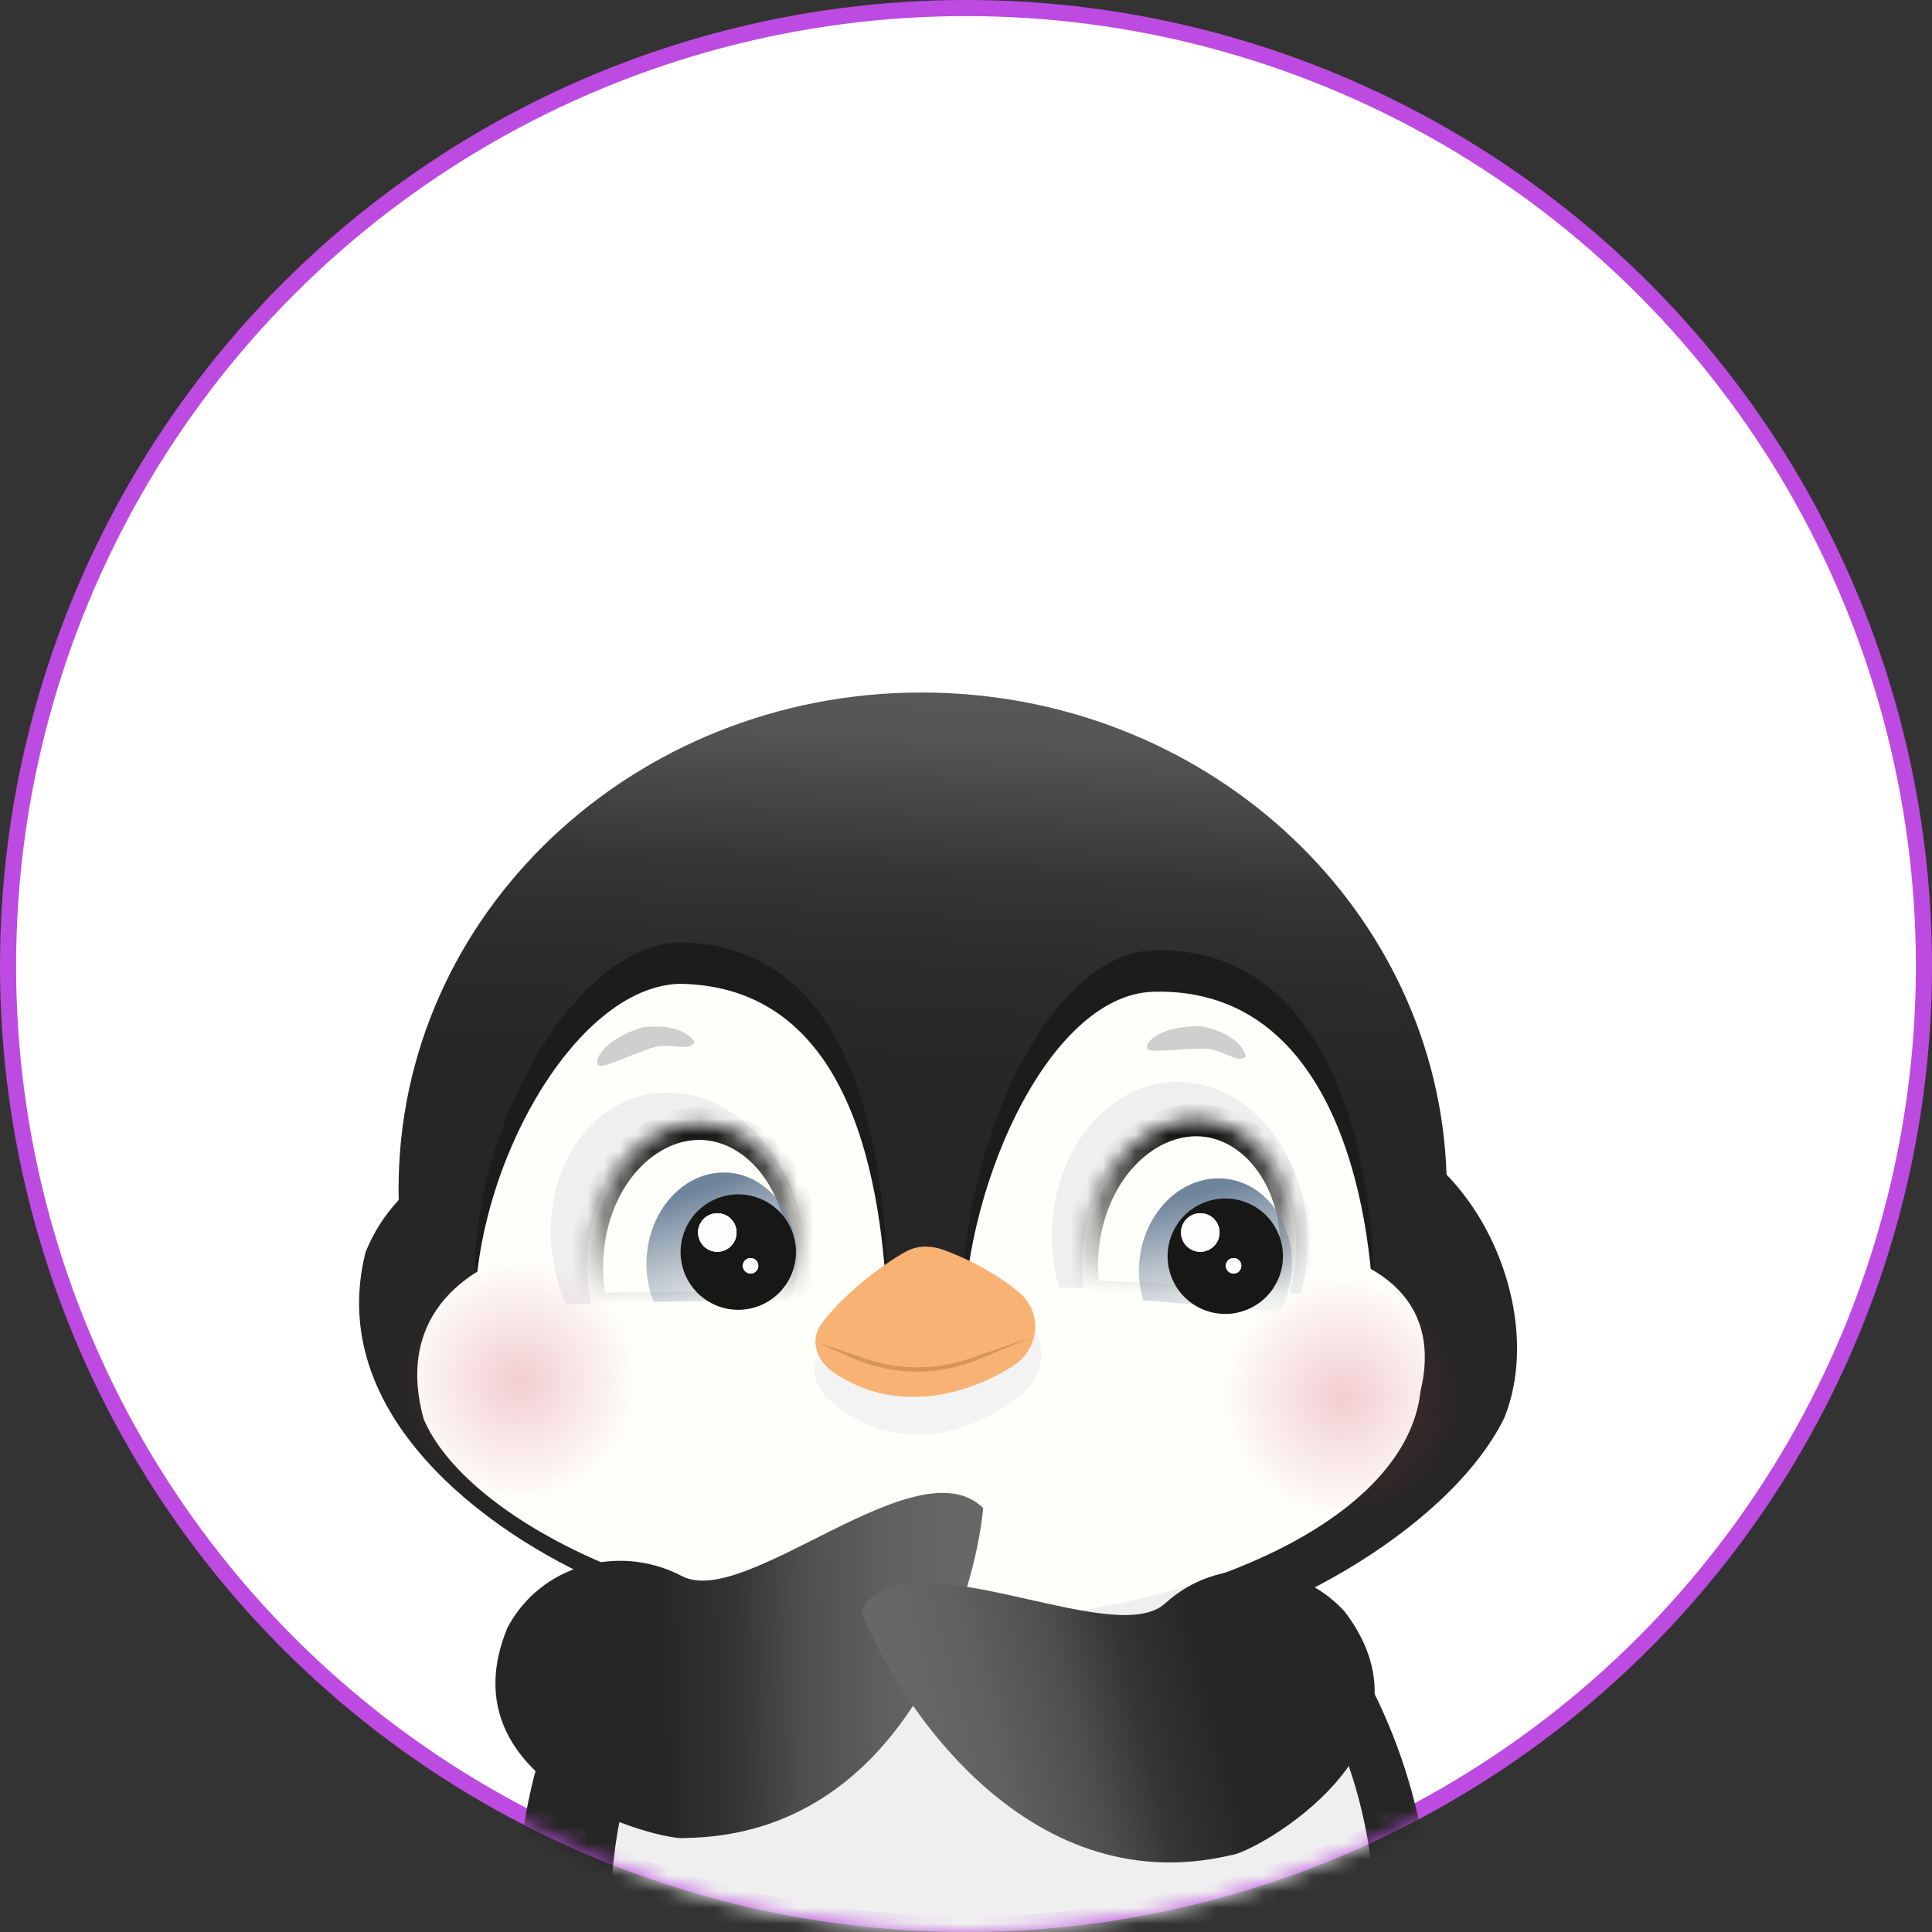 <svg width="120" height="120" viewBox="0 0 120 120" fill="none" xmlns="http://www.w3.org/2000/svg">
<rect x="0" y="0" width="120" height="120" fill="#333333" stroke="none"/>
<circle cx="60" cy="60" r="59.5" fill="white" stroke="#BD4BE1"/>
<mask id="mask0_654_550" style="mask-type:alpha" maskUnits="userSpaceOnUse" x="0" y="0" width="120" height="120">
<circle cx="60" cy="60" r="60" fill="#C4C4C4"/>
</mask>
<g mask="url(#mask0_654_550)">
<path fill-rule="evenodd" clip-rule="evenodd" d="M56.57 104.76C61.594 104.879 66.379 103.911 70.674 102.082C78.233 101.528 89.96 95.165 93.444 88.049C95.355 83.27 93.618 76.851 89.847 72.955C89.306 56.676 75.423 43.432 58.05 43.023C40.076 42.6 25.174 56.077 24.765 73.126C24.753 73.597 24.753 74.066 24.764 74.532C23.898 75.464 23.196 76.551 22.706 77.776C20.141 87.909 30.373 95.276 37.477 98.341C42.775 102.219 49.373 104.591 56.57 104.76Z" fill="url(#paint0_linear_654_550)"/>
<path fill-rule="evenodd" clip-rule="evenodd" d="M73.195 92.674C79.779 92.492 85.594 88.667 85.344 79.433C85.094 70.198 81.943 58.741 71.643 59.026C65.058 59.207 59.592 71.582 59.842 80.816C60.092 90.05 66.611 92.855 73.195 92.674ZM43.124 91.973C49.709 91.791 55.391 88.943 55.141 79.708C54.891 70.474 52.749 58.677 42.218 58.532C35.634 58.714 29.256 70.26 29.506 79.494C29.757 88.729 36.54 92.155 43.124 91.973Z" fill="#1C1C1C"/>
<path fill-rule="evenodd" clip-rule="evenodd" d="M73.194 95.247C79.778 95.065 85.593 91.24 85.343 82.006C85.093 72.772 81.942 61.315 71.642 61.599C65.057 61.781 59.591 74.155 59.841 83.389C60.092 92.624 66.61 95.428 73.194 95.247ZM43.123 94.546C49.708 94.365 55.39 91.516 55.14 82.281C54.89 73.047 52.748 61.25 42.217 61.106C35.633 61.287 29.255 72.833 29.506 82.068C29.756 91.302 36.539 94.728 43.123 94.546Z" fill="#FEFFFA"/>
<ellipse rx="28.948" ry="31.029" transform="matrix(0.942 0.336 -0.258 0.966 60.531 119.729)" fill="url(#paint1_linear_654_550)"/>
<ellipse rx="24.124" ry="26.596" transform="matrix(0.942 0.336 -0.258 0.966 61.669 119.197)" fill="url(#paint2_linear_654_550)"/>
<path d="M88.232 86.402C87.313 94.921 72.596 100.968 56.755 100.866C40.914 100.763 28.846 94.052 26.319 88.151C23.071 76.515 39.981 73.282 56.27 80.854C75.86 74.248 90.686 76.195 88.232 86.402Z" fill="#FEFFFA"/>
<path d="M42.361 97.896C46.336 99.976 56.974 89.639 61.069 93.669C60.541 99.323 56.111 113.987 42.538 114.162C41.082 114.369 27.491 110.87 31.512 101.114C33.528 97.256 38.386 95.815 42.361 97.896Z" fill="url(#paint3_linear_654_550)"/>
<path d="M72.362 99.596C69.14 102.537 56.304 95.174 53.485 100.01C55.485 105.299 63.574 118.287 76.504 115.217C77.941 115.068 89.915 108.475 83.513 100.09C80.577 96.876 75.585 96.655 72.362 99.596Z" fill="url(#paint4_linear_654_550)"/>
<path fill-rule="evenodd" clip-rule="evenodd" d="M49.616 80.445C49.938 79.149 50.015 77.724 49.794 76.254C49.026 71.131 44.942 67.396 40.673 67.911C36.404 68.427 33.565 72.998 34.333 78.121C34.489 79.157 34.78 80.136 35.18 81.035L49.616 80.445Z" fill="#EFEFEF"/>
<mask id="path-12-inside-1_654_550" fill="white">
<path fill-rule="evenodd" clip-rule="evenodd" d="M49.495 81.113C49.701 80.4 49.837 79.643 49.892 78.856C50.223 74.119 47.49 70.071 43.789 69.814C40.088 69.558 36.819 73.189 36.489 77.926C36.406 79.111 36.515 80.253 36.783 81.303L49.495 81.113Z"/>
</mask>
<path fill-rule="evenodd" clip-rule="evenodd" d="M49.495 81.113C49.701 80.4 49.837 79.643 49.892 78.856C50.223 74.119 47.49 70.071 43.789 69.814C40.088 69.558 36.819 73.189 36.489 77.926C36.406 79.111 36.515 80.253 36.783 81.303L49.495 81.113Z" fill="#FEFFFA"/>
<path d="M49.892 78.856L50.889 78.926L50.889 78.926L49.892 78.856ZM49.495 81.113L49.51 82.113L50.251 82.102L50.456 81.391L49.495 81.113ZM43.789 69.814L43.72 70.812L43.72 70.812L43.789 69.814ZM36.489 77.926L37.486 77.996L37.486 77.996L36.489 77.926ZM36.783 81.303L35.814 81.55L36.009 82.315L36.798 82.303L36.783 81.303ZM48.895 78.786C48.844 79.504 48.721 80.191 48.535 80.836L50.456 81.391C50.681 80.609 50.83 79.783 50.889 78.926L48.895 78.786ZM43.72 70.812C46.655 71.016 49.203 74.358 48.895 78.786L50.889 78.926C51.242 73.881 48.326 69.127 43.858 68.817L43.72 70.812ZM37.486 77.996C37.795 73.567 40.784 70.608 43.72 70.812L43.858 68.817C39.391 68.507 35.843 72.812 35.491 77.856L37.486 77.996ZM37.752 81.056C37.511 80.11 37.411 79.076 37.486 77.996L35.491 77.856C35.401 79.146 35.519 80.395 35.814 81.55L37.752 81.056ZM36.798 82.303L49.51 82.113L49.48 80.113L36.768 80.303L36.798 82.303Z" fill="url(#paint5_linear_654_550)" mask="url(#path-12-inside-1_654_550)"/>
<path fill-rule="evenodd" clip-rule="evenodd" d="M49.038 80.743C49.315 80.087 49.487 79.357 49.528 78.585C49.688 75.526 47.722 72.949 45.136 72.83C42.55 72.71 40.323 75.093 40.163 78.152C40.112 79.124 40.275 80.047 40.605 80.859L49.038 80.743Z" fill="url(#paint6_linear_654_550)"/>
<ellipse cx="45.856" cy="77.769" rx="3.582" ry="3.585" transform="rotate(21.797 45.856 77.769)" fill="#171715"/>
<ellipse cx="44.553" cy="76.553" rx="1.194" ry="1.195" transform="rotate(21.797 44.553 76.553)" fill="#FEFEFC"/>
<ellipse cx="44.553" cy="76.553" rx="1.194" ry="1.195" transform="rotate(21.797 44.553 76.553)" fill="#FEFEFC"/>
<ellipse cx="44.553" cy="76.553" rx="1.194" ry="1.195" transform="rotate(21.797 44.553 76.553)" fill="#FEFEFC"/>
<ellipse cx="46.62" cy="78.621" rx="0.478" ry="0.478" transform="rotate(21.797 46.62 78.621)" fill="#FEFEFC"/>
<ellipse cx="46.62" cy="78.621" rx="0.478" ry="0.478" transform="rotate(21.797 46.62 78.621)" fill="#FEFEFC"/>
<ellipse cx="46.62" cy="78.621" rx="0.478" ry="0.478" transform="rotate(21.797 46.62 78.621)" fill="#FEFEFC"/>
<path fill-rule="evenodd" clip-rule="evenodd" d="M80.78 80.345C81.01 79.544 81.157 78.69 81.208 77.798C81.513 72.429 78.211 67.7 73.834 67.235C69.456 66.77 65.66 70.746 65.355 76.115C65.279 77.457 65.428 78.76 65.764 79.967L80.78 80.345Z" fill="#EFEFEF"/>
<mask id="path-19-inside-2_654_550" fill="white">
<path fill-rule="evenodd" clip-rule="evenodd" d="M79.901 81.064C80.145 80.374 80.323 79.638 80.423 78.867C81.025 74.228 78.575 70.088 74.95 69.618C71.325 69.149 67.899 72.529 67.297 77.168C67.146 78.328 67.187 79.458 67.389 80.506L79.901 81.064Z"/>
</mask>
<path fill-rule="evenodd" clip-rule="evenodd" d="M79.901 81.064C80.145 80.374 80.323 79.638 80.423 78.867C81.025 74.228 78.575 70.088 74.95 69.618C71.325 69.149 67.899 72.529 67.297 77.168C67.146 78.328 67.187 79.458 67.389 80.506L79.901 81.064Z" fill="#FEFFFA"/>
<path d="M80.423 78.867L79.431 78.739L79.431 78.739L80.423 78.867ZM79.901 81.064L79.856 82.063L80.596 82.096L80.843 81.398L79.901 81.064ZM74.95 69.618L74.822 70.61L74.822 70.61L74.95 69.618ZM67.297 77.168L68.288 77.297L68.288 77.297L67.297 77.168ZM67.388 80.506L66.407 80.695L66.556 81.47L67.344 81.505L67.388 80.506ZM79.431 78.739C79.34 79.44 79.178 80.107 78.958 80.73L80.843 81.398C81.111 80.641 81.305 79.837 81.414 78.996L79.431 78.739ZM74.822 70.61C77.684 70.981 79.993 74.406 79.431 78.739L81.414 78.996C82.056 74.051 79.465 69.195 75.078 68.627L74.822 70.61ZM68.288 77.297C68.851 72.964 71.958 70.24 74.822 70.61L75.078 68.627C70.692 68.059 66.947 72.094 66.305 77.039L68.288 77.297ZM68.37 80.317C68.189 79.375 68.151 78.353 68.288 77.297L66.305 77.039C66.141 78.304 66.184 79.541 66.407 80.695L68.37 80.317ZM67.344 81.505L79.856 82.063L79.945 80.065L67.433 79.507L67.344 81.505Z" fill="url(#paint7_linear_654_550)" mask="url(#path-19-inside-2_654_550)"/>
<path fill-rule="evenodd" clip-rule="evenodd" d="M79.5 81.494C79.836 80.869 80.073 80.161 80.182 79.398C80.612 76.373 78.862 73.613 76.273 73.233C73.684 72.853 71.236 74.996 70.806 78.02C70.669 78.981 70.752 79.916 71.013 80.755L79.5 81.494Z" fill="url(#paint8_linear_654_550)"/>
<ellipse cx="76.104" cy="78.026" rx="3.582" ry="3.585" transform="rotate(21.797 76.104 78.026)" fill="#171715"/>
<ellipse cx="74.553" cy="76.553" rx="1.194" ry="1.195" transform="rotate(21.797 74.553 76.553)" fill="#FEFEFC"/>
<ellipse cx="74.553" cy="76.553" rx="1.194" ry="1.195" transform="rotate(21.797 74.553 76.553)" fill="#FEFEFC"/>
<ellipse cx="74.553" cy="76.553" rx="1.194" ry="1.195" transform="rotate(21.797 74.553 76.553)" fill="#FEFEFC"/>
<ellipse cx="76.621" cy="78.621" rx="0.478" ry="0.478" transform="rotate(21.797 76.621 78.621)" fill="#FEFEFC"/>
<ellipse cx="76.621" cy="78.621" rx="0.478" ry="0.478" transform="rotate(21.797 76.621 78.621)" fill="#FEFEFC"/>
<ellipse cx="76.621" cy="78.621" rx="0.478" ry="0.478" transform="rotate(21.797 76.621 78.621)" fill="#FEFEFC"/>
<path d="M74.615 63.739C76.834 64.197 77.3 65.237 77.386 65.623C76.82 66.124 76.027 65.111 74.635 65.132C72.686 65.162 71.322 65.456 71.236 65.069C71.149 64.683 72.156 63.695 74.615 63.739Z" fill="#CFCFCF"/>
<path d="M39.924 63.804C42.176 63.553 42.942 64.397 43.143 64.737C42.76 65.388 41.692 64.671 40.374 65.122C38.53 65.754 37.324 66.455 37.122 66.115C36.92 65.774 37.572 64.523 39.924 63.804Z" fill="#CFCFCF"/>
<path d="M63.867 82.086C65.048 83.362 64.919 85.31 63.612 86.457C61.136 88.629 58.444 89.027 57.787 89.081C55.517 89.265 53.577 88.682 51.623 87.055C50.749 86.327 50.28 85.183 50.801 84.171C51.828 82.177 54.352 79.732 56.112 78.561C56.912 78.029 57.91 78.055 58.783 78.455C60.975 79.46 62.693 80.817 63.867 82.086Z" fill="#F3F3F3"/>
<path d="M63.228 80.208C64.771 81.456 64.623 83.715 62.965 84.809C60.631 86.35 58.268 86.673 57.659 86.722C55.512 86.897 53.667 86.485 51.839 85.293C50.767 84.594 50.252 83.299 50.999 82.259C52.206 80.58 54.633 78.635 56.28 77.732C57.001 77.336 57.847 77.356 58.619 77.639C60.527 78.341 62.077 79.278 63.228 80.208Z" fill="#F8B274"/>
<path d="M50.79 83.386L53.754 84.395C55.86 85.112 58.144 85.106 60.246 84.378L64.16 83.022L60.798 84.424C58.248 85.487 55.371 85.448 52.852 84.314L50.79 83.386Z" fill="#D69656"/>
<circle opacity="0.25" cx="83.415" cy="86.749" r="7.5" transform="rotate(21.797 83.415 86.749)" fill="url(#paint9_radial_654_550)"/>
<circle opacity="0.25" cx="32.211" cy="85.749" r="7.5" transform="rotate(21.797 32.211 85.749)" fill="url(#paint10_radial_654_550)"/>
</g>
<defs>
<linearGradient id="paint0_linear_654_550" x1="67" y1="68" x2="68.676" y2="36.439" gradientUnits="userSpaceOnUse">
<stop stop-color="#262626"/>
<stop offset="0.229" stop-color="#2B2B2B"/>
<stop offset="0.417" stop-color="#353535"/>
<stop offset="0.688" stop-color="#555555"/>
<stop offset="0.906" stop-color="#5B5B5B"/>
</linearGradient>
<linearGradient id="paint1_linear_654_550" x1="31.3" y1="16.975" x2="58.563" y2="58.696" gradientUnits="userSpaceOnUse">
<stop stop-color="#262626"/>
<stop offset="0.229" stop-color="#353535"/>
<stop offset="0.417" stop-color="#4E4E4E"/>
<stop offset="0.688" stop-color="#616161"/>
<stop offset="0.906" stop-color="#676767"/>
</linearGradient>
<linearGradient id="paint2_linear_654_550" x1="14.327" y1="7.023" x2="19.385" y2="17.221" gradientUnits="userSpaceOnUse">
<stop stop-color="#EFEFEF"/>
<stop offset="0.327" stop-color="#F4F4F4"/>
<stop offset="0.53" stop-color="#F7F7F7"/>
<stop offset="1" stop-color="white"/>
</linearGradient>
<linearGradient id="paint3_linear_654_550" x1="41" y1="97.538" x2="61.857" y2="97.306" gradientUnits="userSpaceOnUse">
<stop stop-color="#262626"/>
<stop offset="0.229" stop-color="#353535"/>
<stop offset="0.417" stop-color="#4E4E4E"/>
<stop offset="0.688" stop-color="#616161"/>
<stop offset="0.906" stop-color="#676767"/>
</linearGradient>
<linearGradient id="paint4_linear_654_550" x1="73.56" y1="98.929" x2="53.827" y2="104.155" gradientUnits="userSpaceOnUse">
<stop stop-color="#262626"/>
<stop offset="0.229" stop-color="#353535"/>
<stop offset="0.417" stop-color="#4E4E4E"/>
<stop offset="0.688" stop-color="#616161"/>
<stop offset="0.906" stop-color="#676767"/>
</linearGradient>
<linearGradient id="paint5_linear_654_550" x1="41.955" y1="69.517" x2="42.269" y2="80.966" gradientUnits="userSpaceOnUse">
<stop/>
<stop offset="1" stop-opacity="0"/>
</linearGradient>
<linearGradient id="paint6_linear_654_550" x1="43.906" y1="73.643" x2="46.882" y2="82.293" gradientUnits="userSpaceOnUse">
<stop stop-color="#6E849B"/>
<stop offset="0.954" stop-color="#8897AA" stop-opacity="0"/>
</linearGradient>
<linearGradient id="paint7_linear_654_550" x1="73.8" y1="69.641" x2="73.626" y2="80.379" gradientUnits="userSpaceOnUse">
<stop/>
<stop offset="1" stop-opacity="0"/>
</linearGradient>
<linearGradient id="paint8_linear_654_550" x1="74.965" y1="73.917" x2="77.043" y2="82.851" gradientUnits="userSpaceOnUse">
<stop stop-color="#6E849B"/>
<stop offset="0.954" stop-color="#8897AA" stop-opacity="0"/>
</linearGradient>
<radialGradient id="paint9_radial_654_550" cx="0" cy="0" r="1" gradientUnits="userSpaceOnUse" gradientTransform="translate(83.415 86.749) rotate(90) scale(7.5)">
<stop stop-color="#D23757"/>
<stop offset="1" stop-color="#D23757" stop-opacity="0"/>
</radialGradient>
<radialGradient id="paint10_radial_654_550" cx="0" cy="0" r="1" gradientUnits="userSpaceOnUse" gradientTransform="translate(32.211 85.749) rotate(90) scale(7.5)">
<stop stop-color="#D23757"/>
<stop offset="1" stop-color="#D23757" stop-opacity="0"/>
</radialGradient>
</defs>
</svg>
